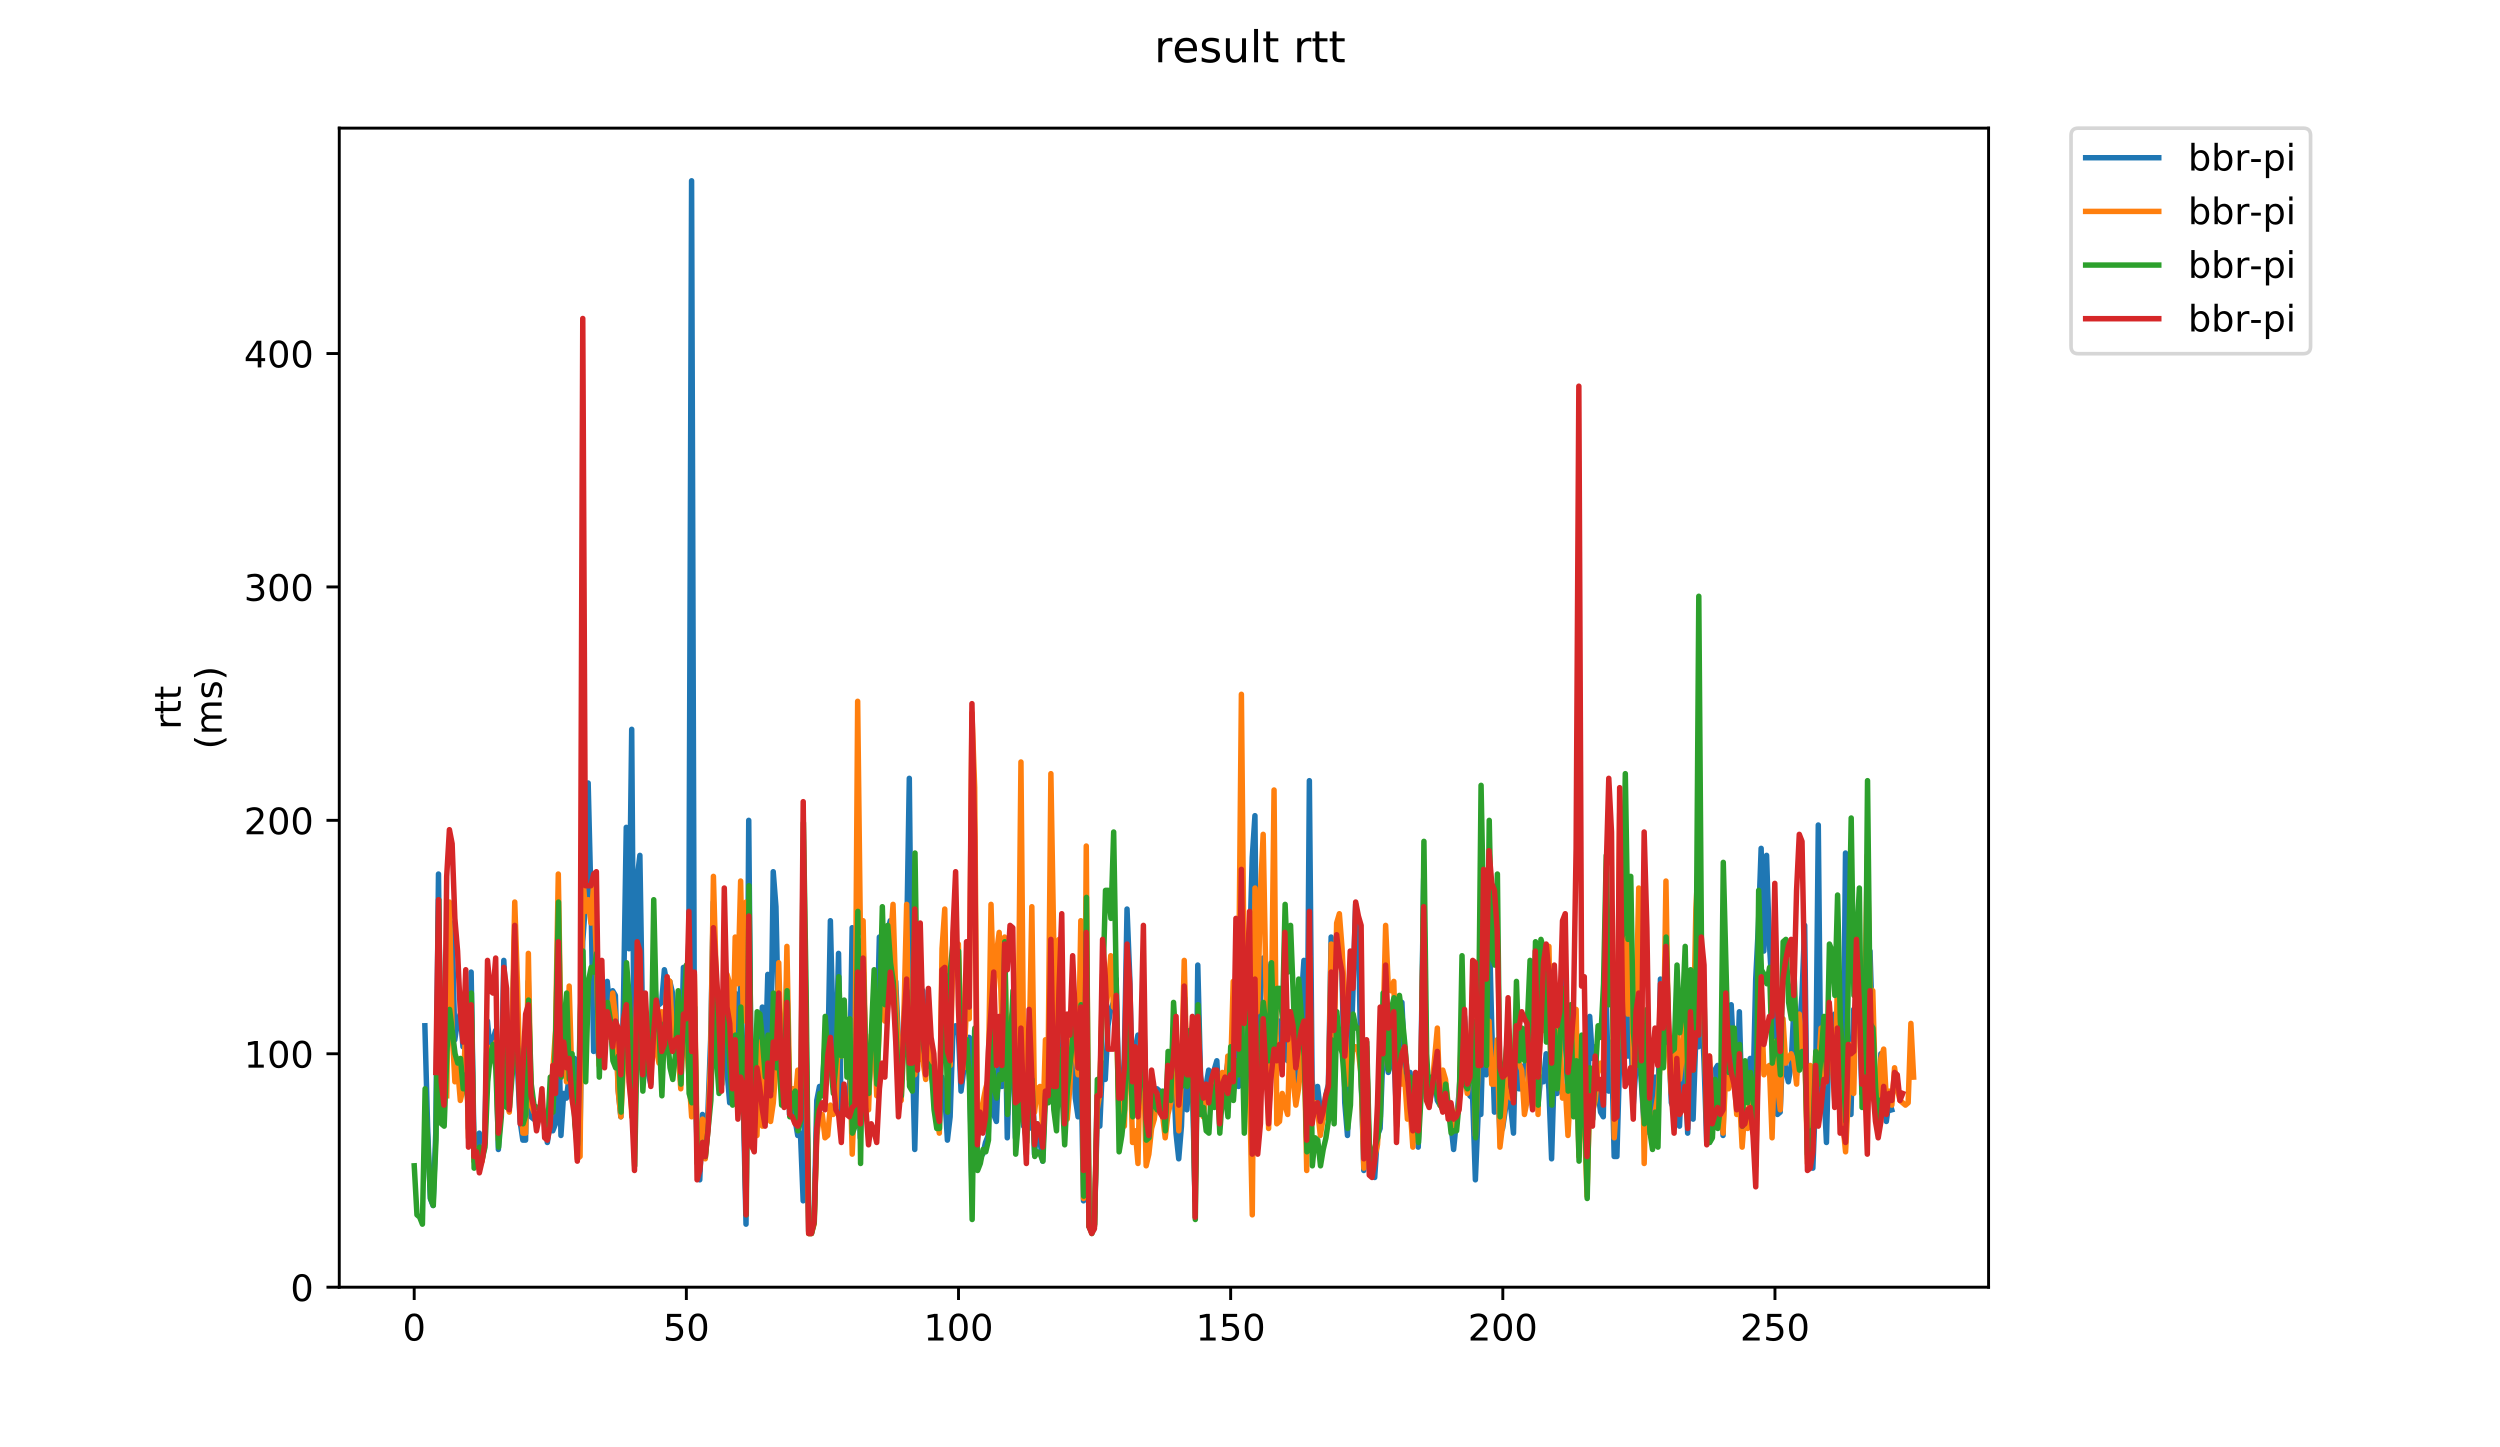 <?xml version="1.0" encoding="utf-8" standalone="no"?>
<!DOCTYPE svg PUBLIC "-//W3C//DTD SVG 1.1//EN"
  "http://www.w3.org/Graphics/SVG/1.1/DTD/svg11.dtd">
<!-- Created with matplotlib (https://matplotlib.org/) -->
<svg height="396pt" version="1.1" viewBox="0 0 684 396" width="684pt" xmlns="http://www.w3.org/2000/svg" xmlns:xlink="http://www.w3.org/1999/xlink">
 <defs>
  <style type="text/css">
*{stroke-linecap:butt;stroke-linejoin:round;}
  </style>
 </defs>
 <g id="figure_1">
  <g id="patch_1">
   <path d="M 0 396 
L 684 396 
L 684 0 
L 0 0 
z
" style="fill:#ffffff;"/>
  </g>
  <g id="axes_1">
   <g id="patch_2">
    <path d="M 92.824 352.174 
L 544.074 352.174 
L 544.074 35.062 
L 92.824 35.062 
z
" style="fill:#ffffff;"/>
   </g>
   <g id="matplotlib.axis_1">
    <g id="xtick_1">
     <g id="line2d_1">
      <defs>
       <path d="M 0 0 
L 0 3.5 
" id="ma35bd99555" style="stroke:#000000;stroke-width:0.8;"/>
      </defs>
      <g>
       <use style="stroke:#000000;stroke-width:0.8;" x="113.326" xlink:href="#ma35bd99555" y="352.174"/>
      </g>
     </g>
     <g id="text_1">
      <!-- 0 -->
      <defs>
       <path d="M 31.781 66.406 
Q 24.172 66.406 20.328 58.906 
Q 16.5 51.422 16.5 36.375 
Q 16.5 21.391 20.328 13.891 
Q 24.172 6.391 31.781 6.391 
Q 39.453 6.391 43.281 13.891 
Q 47.125 21.391 47.125 36.375 
Q 47.125 51.422 43.281 58.906 
Q 39.453 66.406 31.781 66.406 
z
M 31.781 74.219 
Q 44.047 74.219 50.516 64.516 
Q 56.984 54.828 56.984 36.375 
Q 56.984 17.969 50.516 8.266 
Q 44.047 -1.422 31.781 -1.422 
Q 19.531 -1.422 13.062 8.266 
Q 6.594 17.969 6.594 36.375 
Q 6.594 54.828 13.062 64.516 
Q 19.531 74.219 31.781 74.219 
z
" id="DejaVuSans-48"/>
      </defs>
      <g transform="translate(110.145 366.773)scale(0.1 -0.1)">
       <use xlink:href="#DejaVuSans-48"/>
      </g>
     </g>
    </g>
    <g id="xtick_2">
     <g id="line2d_2">
      <g>
       <use style="stroke:#000000;stroke-width:0.8;" x="187.787" xlink:href="#ma35bd99555" y="352.174"/>
      </g>
     </g>
     <g id="text_2">
      <!-- 50 -->
      <defs>
       <path d="M 10.797 72.906 
L 49.516 72.906 
L 49.516 64.594 
L 19.828 64.594 
L 19.828 46.734 
Q 21.969 47.469 24.109 47.828 
Q 26.266 48.188 28.422 48.188 
Q 40.625 48.188 47.75 41.5 
Q 54.891 34.812 54.891 23.391 
Q 54.891 11.625 47.562 5.094 
Q 40.234 -1.422 26.906 -1.422 
Q 22.312 -1.422 17.547 -0.641 
Q 12.797 0.141 7.719 1.703 
L 7.719 11.625 
Q 12.109 9.234 16.797 8.062 
Q 21.484 6.891 26.703 6.891 
Q 35.156 6.891 40.078 11.328 
Q 45.016 15.766 45.016 23.391 
Q 45.016 31 40.078 35.438 
Q 35.156 39.891 26.703 39.891 
Q 22.75 39.891 18.812 39.016 
Q 14.891 38.141 10.797 36.281 
z
" id="DejaVuSans-53"/>
      </defs>
      <g transform="translate(181.424 366.773)scale(0.1 -0.1)">
       <use xlink:href="#DejaVuSans-53"/>
       <use x="63.623" xlink:href="#DejaVuSans-48"/>
      </g>
     </g>
    </g>
    <g id="xtick_3">
     <g id="line2d_3">
      <g>
       <use style="stroke:#000000;stroke-width:0.8;" x="262.248" xlink:href="#ma35bd99555" y="352.174"/>
      </g>
     </g>
     <g id="text_3">
      <!-- 100 -->
      <defs>
       <path d="M 12.406 8.297 
L 28.516 8.297 
L 28.516 63.922 
L 10.984 60.406 
L 10.984 69.391 
L 28.422 72.906 
L 38.281 72.906 
L 38.281 8.297 
L 54.391 8.297 
L 54.391 0 
L 12.406 0 
z
" id="DejaVuSans-49"/>
      </defs>
      <g transform="translate(252.704 366.773)scale(0.1 -0.1)">
       <use xlink:href="#DejaVuSans-49"/>
       <use x="63.623" xlink:href="#DejaVuSans-48"/>
       <use x="127.246" xlink:href="#DejaVuSans-48"/>
      </g>
     </g>
    </g>
    <g id="xtick_4">
     <g id="line2d_4">
      <g>
       <use style="stroke:#000000;stroke-width:0.8;" x="336.708" xlink:href="#ma35bd99555" y="352.174"/>
      </g>
     </g>
     <g id="text_4">
      <!-- 150 -->
      <g transform="translate(327.164 366.773)scale(0.1 -0.1)">
       <use xlink:href="#DejaVuSans-49"/>
       <use x="63.623" xlink:href="#DejaVuSans-53"/>
       <use x="127.246" xlink:href="#DejaVuSans-48"/>
      </g>
     </g>
    </g>
    <g id="xtick_5">
     <g id="line2d_5">
      <g>
       <use style="stroke:#000000;stroke-width:0.8;" x="411.169" xlink:href="#ma35bd99555" y="352.174"/>
      </g>
     </g>
     <g id="text_5">
      <!-- 200 -->
      <defs>
       <path d="M 19.188 8.297 
L 53.609 8.297 
L 53.609 0 
L 7.328 0 
L 7.328 8.297 
Q 12.938 14.109 22.625 23.891 
Q 32.328 33.688 34.812 36.531 
Q 39.547 41.844 41.422 45.531 
Q 43.312 49.219 43.312 52.781 
Q 43.312 58.594 39.234 62.25 
Q 35.156 65.922 28.609 65.922 
Q 23.969 65.922 18.812 64.312 
Q 13.672 62.703 7.812 59.422 
L 7.812 69.391 
Q 13.766 71.781 18.938 73 
Q 24.125 74.219 28.422 74.219 
Q 39.75 74.219 46.484 68.547 
Q 53.219 62.891 53.219 53.422 
Q 53.219 48.922 51.531 44.891 
Q 49.859 40.875 45.406 35.406 
Q 44.188 33.984 37.641 27.219 
Q 31.109 20.453 19.188 8.297 
z
" id="DejaVuSans-50"/>
      </defs>
      <g transform="translate(401.625 366.773)scale(0.1 -0.1)">
       <use xlink:href="#DejaVuSans-50"/>
       <use x="63.623" xlink:href="#DejaVuSans-48"/>
       <use x="127.246" xlink:href="#DejaVuSans-48"/>
      </g>
     </g>
    </g>
    <g id="xtick_6">
     <g id="line2d_6">
      <g>
       <use style="stroke:#000000;stroke-width:0.8;" x="485.629" xlink:href="#ma35bd99555" y="352.174"/>
      </g>
     </g>
     <g id="text_6">
      <!-- 250 -->
      <g transform="translate(476.086 366.773)scale(0.1 -0.1)">
       <use xlink:href="#DejaVuSans-50"/>
       <use x="63.623" xlink:href="#DejaVuSans-53"/>
       <use x="127.246" xlink:href="#DejaVuSans-48"/>
      </g>
     </g>
    </g>
   </g>
   <g id="matplotlib.axis_2">
    <g id="ytick_1">
     <g id="line2d_7">
      <defs>
       <path d="M 0 0 
L -3.5 0 
" id="m4318ffb7d4" style="stroke:#000000;stroke-width:0.8;"/>
      </defs>
      <g>
       <use style="stroke:#000000;stroke-width:0.8;" x="92.824" xlink:href="#m4318ffb7d4" y="352.174"/>
      </g>
     </g>
     <g id="text_7">
      <!-- 0 -->
      <g transform="translate(79.461 355.973)scale(0.1 -0.1)">
       <use xlink:href="#DejaVuSans-48"/>
      </g>
     </g>
    </g>
    <g id="ytick_2">
     <g id="line2d_8">
      <g>
       <use style="stroke:#000000;stroke-width:0.8;" x="92.824" xlink:href="#m4318ffb7d4" y="288.311"/>
      </g>
     </g>
     <g id="text_8">
      <!-- 100 -->
      <g transform="translate(66.736 292.11)scale(0.1 -0.1)">
       <use xlink:href="#DejaVuSans-49"/>
       <use x="63.623" xlink:href="#DejaVuSans-48"/>
       <use x="127.246" xlink:href="#DejaVuSans-48"/>
      </g>
     </g>
    </g>
    <g id="ytick_3">
     <g id="line2d_9">
      <g>
       <use style="stroke:#000000;stroke-width:0.8;" x="92.824" xlink:href="#m4318ffb7d4" y="224.448"/>
      </g>
     </g>
     <g id="text_9">
      <!-- 200 -->
      <g transform="translate(66.736 228.247)scale(0.1 -0.1)">
       <use xlink:href="#DejaVuSans-50"/>
       <use x="63.623" xlink:href="#DejaVuSans-48"/>
       <use x="127.246" xlink:href="#DejaVuSans-48"/>
      </g>
     </g>
    </g>
    <g id="ytick_4">
     <g id="line2d_10">
      <g>
       <use style="stroke:#000000;stroke-width:0.8;" x="92.824" xlink:href="#m4318ffb7d4" y="160.585"/>
      </g>
     </g>
     <g id="text_10">
      <!-- 300 -->
      <defs>
       <path d="M 40.578 39.312 
Q 47.656 37.797 51.625 33 
Q 55.609 28.219 55.609 21.188 
Q 55.609 10.406 48.188 4.484 
Q 40.766 -1.422 27.094 -1.422 
Q 22.516 -1.422 17.656 -0.516 
Q 12.797 0.391 7.625 2.203 
L 7.625 11.719 
Q 11.719 9.328 16.594 8.109 
Q 21.484 6.891 26.812 6.891 
Q 36.078 6.891 40.938 10.547 
Q 45.797 14.203 45.797 21.188 
Q 45.797 27.641 41.281 31.266 
Q 36.766 34.906 28.719 34.906 
L 20.219 34.906 
L 20.219 43.016 
L 29.109 43.016 
Q 36.375 43.016 40.234 45.922 
Q 44.094 48.828 44.094 54.297 
Q 44.094 59.906 40.109 62.906 
Q 36.141 65.922 28.719 65.922 
Q 24.656 65.922 20.016 65.031 
Q 15.375 64.156 9.812 62.312 
L 9.812 71.094 
Q 15.438 72.656 20.344 73.438 
Q 25.25 74.219 29.594 74.219 
Q 40.828 74.219 47.359 69.109 
Q 53.906 64.016 53.906 55.328 
Q 53.906 49.266 50.438 45.094 
Q 46.969 40.922 40.578 39.312 
z
" id="DejaVuSans-51"/>
      </defs>
      <g transform="translate(66.736 164.384)scale(0.1 -0.1)">
       <use xlink:href="#DejaVuSans-51"/>
       <use x="63.623" xlink:href="#DejaVuSans-48"/>
       <use x="127.246" xlink:href="#DejaVuSans-48"/>
      </g>
     </g>
    </g>
    <g id="ytick_5">
     <g id="line2d_11">
      <g>
       <use style="stroke:#000000;stroke-width:0.8;" x="92.824" xlink:href="#m4318ffb7d4" y="96.722"/>
      </g>
     </g>
     <g id="text_11">
      <!-- 400 -->
      <defs>
       <path d="M 37.797 64.312 
L 12.891 25.391 
L 37.797 25.391 
z
M 35.203 72.906 
L 47.609 72.906 
L 47.609 25.391 
L 58.016 25.391 
L 58.016 17.188 
L 47.609 17.188 
L 47.609 0 
L 37.797 0 
L 37.797 17.188 
L 4.891 17.188 
L 4.891 26.703 
z
" id="DejaVuSans-52"/>
      </defs>
      <g transform="translate(66.736 100.521)scale(0.1 -0.1)">
       <use xlink:href="#DejaVuSans-52"/>
       <use x="63.623" xlink:href="#DejaVuSans-48"/>
       <use x="127.246" xlink:href="#DejaVuSans-48"/>
      </g>
     </g>
    </g>
    <g id="text_12">
     <!-- rtt -->
     <defs>
      <path d="M 41.109 46.297 
Q 39.594 47.172 37.812 47.578 
Q 36.031 48 33.891 48 
Q 26.266 48 22.188 43.047 
Q 18.109 38.094 18.109 28.812 
L 18.109 0 
L 9.078 0 
L 9.078 54.688 
L 18.109 54.688 
L 18.109 46.188 
Q 20.953 51.172 25.484 53.578 
Q 30.031 56 36.531 56 
Q 37.453 56 38.578 55.875 
Q 39.703 55.766 41.062 55.516 
z
" id="DejaVuSans-114"/>
      <path d="M 18.312 70.219 
L 18.312 54.688 
L 36.812 54.688 
L 36.812 47.703 
L 18.312 47.703 
L 18.312 18.016 
Q 18.312 11.328 20.141 9.422 
Q 21.969 7.516 27.594 7.516 
L 36.812 7.516 
L 36.812 0 
L 27.594 0 
Q 17.188 0 13.234 3.875 
Q 9.281 7.766 9.281 18.016 
L 9.281 47.703 
L 2.688 47.703 
L 2.688 54.688 
L 9.281 54.688 
L 9.281 70.219 
z
" id="DejaVuSans-116"/>
     </defs>
     <g transform="translate(49.459 199.594)rotate(-90)scale(0.1 -0.1)">
      <use xlink:href="#DejaVuSans-114"/>
      <use x="41.113" xlink:href="#DejaVuSans-116"/>
      <use x="80.322" xlink:href="#DejaVuSans-116"/>
     </g>
     <!-- (ms) -->
     <defs>
      <path d="M 31 75.875 
Q 24.469 64.656 21.281 53.656 
Q 18.109 42.672 18.109 31.391 
Q 18.109 20.125 21.312 9.062 
Q 24.516 -2 31 -13.188 
L 23.188 -13.188 
Q 15.875 -1.703 12.234 9.375 
Q 8.594 20.453 8.594 31.391 
Q 8.594 42.281 12.203 53.312 
Q 15.828 64.359 23.188 75.875 
z
" id="DejaVuSans-40"/>
      <path d="M 52 44.188 
Q 55.375 50.25 60.062 53.125 
Q 64.75 56 71.094 56 
Q 79.641 56 84.281 50.016 
Q 88.922 44.047 88.922 33.016 
L 88.922 0 
L 79.891 0 
L 79.891 32.719 
Q 79.891 40.578 77.094 44.375 
Q 74.312 48.188 68.609 48.188 
Q 61.625 48.188 57.562 43.547 
Q 53.516 38.922 53.516 30.906 
L 53.516 0 
L 44.484 0 
L 44.484 32.719 
Q 44.484 40.625 41.703 44.406 
Q 38.922 48.188 33.109 48.188 
Q 26.219 48.188 22.156 43.531 
Q 18.109 38.875 18.109 30.906 
L 18.109 0 
L 9.078 0 
L 9.078 54.688 
L 18.109 54.688 
L 18.109 46.188 
Q 21.188 51.219 25.484 53.609 
Q 29.781 56 35.688 56 
Q 41.656 56 45.828 52.969 
Q 50 49.953 52 44.188 
z
" id="DejaVuSans-109"/>
      <path d="M 44.281 53.078 
L 44.281 44.578 
Q 40.484 46.531 36.375 47.5 
Q 32.281 48.484 27.875 48.484 
Q 21.188 48.484 17.844 46.438 
Q 14.5 44.391 14.5 40.281 
Q 14.5 37.156 16.891 35.375 
Q 19.281 33.594 26.516 31.984 
L 29.594 31.297 
Q 39.156 29.25 43.188 25.516 
Q 47.219 21.781 47.219 15.094 
Q 47.219 7.469 41.188 3.016 
Q 35.156 -1.422 24.609 -1.422 
Q 20.219 -1.422 15.453 -0.562 
Q 10.688 0.297 5.422 2 
L 5.422 11.281 
Q 10.406 8.688 15.234 7.391 
Q 20.062 6.109 24.812 6.109 
Q 31.156 6.109 34.562 8.281 
Q 37.984 10.453 37.984 14.406 
Q 37.984 18.062 35.516 20.016 
Q 33.062 21.969 24.703 23.781 
L 21.578 24.516 
Q 13.234 26.266 9.516 29.906 
Q 5.812 33.547 5.812 39.891 
Q 5.812 47.609 11.281 51.797 
Q 16.75 56 26.812 56 
Q 31.781 56 36.172 55.266 
Q 40.578 54.547 44.281 53.078 
z
" id="DejaVuSans-115"/>
      <path d="M 8.016 75.875 
L 15.828 75.875 
Q 23.141 64.359 26.781 53.312 
Q 30.422 42.281 30.422 31.391 
Q 30.422 20.453 26.781 9.375 
Q 23.141 -1.703 15.828 -13.188 
L 8.016 -13.188 
Q 14.5 -2 17.703 9.062 
Q 20.906 20.125 20.906 31.391 
Q 20.906 42.672 17.703 53.656 
Q 14.5 64.656 8.016 75.875 
z
" id="DejaVuSans-41"/>
     </defs>
     <g transform="translate(60.657 204.995)rotate(-90)scale(0.1 -0.1)">
      <use xlink:href="#DejaVuSans-40"/>
      <use x="39.014" xlink:href="#DejaVuSans-109"/>
      <use x="136.426" xlink:href="#DejaVuSans-115"/>
      <use x="188.525" xlink:href="#DejaVuSans-41"/>
     </g>
    </g>
   </g>
   <g id="line2d_12">
    <path clip-path="url(#pebff498aba)" d="M 116.245 280.648 
L 116.99 308.109 
L 117.734 327.906 
L 118.479 329.822 
L 119.224 310.025 
L 119.968 239.137 
L 120.713 303 
L 121.457 305.554 
L 122.202 276.177 
L 123.691 252.548 
L 124.436 284.479 
L 125.18 279.37 
L 125.925 277.454 
L 126.67 286.395 
L 127.414 275.539 
L 128.159 308.747 
L 128.903 265.959 
L 129.648 311.302 
L 130.393 313.218 
L 131.137 310.025 
L 131.882 315.134 
L 132.627 310.663 
L 133.371 279.37 
L 134.116 287.673 
L 134.86 284.479 
L 135.605 281.925 
L 136.35 314.495 
L 137.094 301.722 
L 137.839 262.766 
L 138.583 278.093 
L 139.328 296.613 
L 140.073 282.564 
L 140.817 255.741 
L 141.562 291.504 
L 142.306 306.831 
L 143.051 311.94 
L 143.796 311.94 
L 144.54 268.514 
L 145.285 305.554 
L 146.029 306.193 
L 146.774 306.193 
L 148.263 302.361 
L 149.752 312.579 
L 150.497 307.47 
L 151.242 309.386 
L 151.986 307.47 
L 152.731 274.261 
L 153.475 310.663 
L 154.22 299.168 
L 154.965 300.445 
L 155.709 294.697 
L 156.454 297.252 
L 157.199 289.588 
L 157.943 296.613 
L 158.688 311.94 
L 159.432 257.657 
L 160.177 247.439 
L 160.922 214.23 
L 161.666 244.884 
L 162.411 287.673 
L 163.155 284.479 
L 163.9 289.588 
L 164.645 272.345 
L 165.389 282.564 
L 166.134 268.514 
L 166.878 276.816 
L 167.623 271.068 
L 168.368 272.345 
L 169.112 297.891 
L 169.857 305.554 
L 170.601 272.984 
L 171.346 226.364 
L 172.091 259.573 
L 172.835 199.542 
L 173.58 304.277 
L 174.324 240.414 
L 175.069 234.028 
L 175.814 280.648 
L 176.558 284.479 
L 177.303 293.42 
L 178.047 296.613 
L 178.792 264.682 
L 179.537 274.261 
L 180.281 274.9 
L 181.026 274.261 
L 181.771 265.321 
L 182.515 269.152 
L 183.26 268.514 
L 184.004 271.707 
L 184.749 284.479 
L 185.494 286.395 
L 186.238 295.975 
L 186.983 264.682 
L 187.727 277.454 
L 188.472 257.018 
L 189.217 49.464 
L 189.961 279.37 
L 190.706 315.134 
L 191.45 322.797 
L 192.195 304.916 
L 192.94 310.663 
L 193.684 304.277 
L 194.429 284.479 
L 195.173 246.8 
L 195.918 272.984 
L 197.407 292.782 
L 198.152 283.841 
L 199.641 301.722 
L 200.386 298.529 
L 201.13 271.707 
L 201.875 300.445 
L 202.619 268.514 
L 204.109 334.931 
L 204.853 224.448 
L 205.598 308.747 
L 207.087 290.866 
L 207.832 290.866 
L 208.576 275.539 
L 209.321 293.42 
L 210.066 266.598 
L 210.81 292.782 
L 211.555 238.498 
L 212.299 248.077 
L 213.044 282.564 
L 213.789 289.588 
L 214.533 299.168 
L 215.278 267.236 
L 216.022 304.916 
L 216.767 297.891 
L 217.512 306.193 
L 218.256 310.663 
L 219.001 310.025 
L 219.745 328.545 
L 220.49 276.816 
L 221.235 336.847 
L 221.979 336.847 
L 222.724 334.293 
L 223.468 301.084 
L 224.213 297.252 
L 224.958 297.891 
L 225.702 285.757 
L 226.447 292.143 
L 227.191 251.909 
L 227.936 282.564 
L 228.681 292.782 
L 229.425 260.85 
L 230.17 307.47 
L 230.915 298.529 
L 231.659 301.722 
L 232.404 300.445 
L 233.148 253.825 
L 233.893 290.866 
L 234.638 289.588 
L 235.382 311.302 
L 236.127 257.018 
L 236.871 295.975 
L 237.616 299.807 
L 238.361 287.034 
L 239.105 287.034 
L 239.85 286.395 
L 240.594 256.38 
L 241.339 260.211 
L 242.084 265.959 
L 242.828 255.102 
L 243.573 251.909 
L 244.317 270.43 
L 245.062 268.514 
L 245.807 284.479 
L 246.551 293.42 
L 247.296 282.564 
L 248.04 258.296 
L 248.785 212.953 
L 249.53 284.479 
L 250.274 314.495 
L 251.019 285.118 
L 251.763 274.261 
L 252.508 271.068 
L 253.253 290.866 
L 253.997 273.623 
L 254.742 293.42 
L 255.487 298.529 
L 256.231 302.361 
L 256.976 307.47 
L 257.72 294.697 
L 258.465 299.168 
L 259.21 311.94 
L 259.954 305.554 
L 260.699 283.202 
L 261.443 280.648 
L 262.188 281.925 
L 262.933 298.529 
L 263.677 292.782 
L 264.422 283.841 
L 265.166 283.841 
L 265.911 325.352 
L 266.656 281.925 
L 267.4 318.327 
L 268.145 316.411 
L 268.889 315.772 
L 269.634 312.579 
L 270.379 310.663 
L 271.123 280.009 
L 271.868 304.916 
L 272.612 306.831 
L 273.357 287.034 
L 274.102 297.252 
L 274.846 267.875 
L 275.591 311.302 
L 276.335 285.757 
L 277.08 282.564 
L 277.825 311.302 
L 278.569 301.084 
L 279.314 278.732 
L 280.059 308.109 
L 280.803 294.697 
L 281.548 308.747 
L 282.292 283.841 
L 283.037 315.772 
L 283.782 307.47 
L 284.526 311.94 
L 285.271 317.688 
L 286.015 295.336 
L 286.76 292.143 
L 287.505 274.9 
L 288.249 300.445 
L 288.994 301.722 
L 289.738 270.43 
L 290.483 278.732 
L 291.228 307.47 
L 291.972 290.866 
L 292.717 286.395 
L 293.461 284.479 
L 294.206 300.445 
L 294.951 305.554 
L 295.695 288.311 
L 296.44 328.545 
L 297.184 264.043 
L 297.929 335.57 
L 298.674 336.847 
L 299.418 335.57 
L 300.163 307.47 
L 300.907 308.109 
L 301.652 290.866 
L 302.397 295.336 
L 303.141 280.648 
L 303.886 276.177 
L 304.631 274.261 
L 305.375 267.875 
L 306.12 300.445 
L 306.864 302.361 
L 307.609 289.588 
L 308.354 248.716 
L 309.098 267.236 
L 309.843 300.445 
L 310.587 287.034 
L 311.332 283.202 
L 312.077 295.975 
L 312.821 272.984 
L 313.566 306.193 
L 314.31 306.831 
L 315.055 301.084 
L 315.8 299.807 
L 316.544 297.891 
L 317.289 298.529 
L 318.033 304.916 
L 318.778 301.722 
L 319.523 302.361 
L 320.267 299.807 
L 321.012 292.782 
L 321.756 310.025 
L 322.501 317.05 
L 323.246 308.109 
L 323.99 286.395 
L 324.735 303.638 
L 325.479 292.143 
L 326.224 295.336 
L 326.969 328.545 
L 327.713 264.043 
L 328.458 294.059 
L 329.203 301.084 
L 329.947 297.252 
L 330.692 292.782 
L 331.436 297.252 
L 332.181 292.782 
L 332.926 290.227 
L 333.67 303 
L 334.415 294.697 
L 335.159 295.975 
L 335.904 290.866 
L 336.649 292.143 
L 337.393 297.252 
L 338.138 274.9 
L 338.882 297.252 
L 339.627 223.171 
L 340.372 271.068 
L 341.116 288.311 
L 342.605 234.666 
L 343.35 223.171 
L 344.095 301.084 
L 344.839 273.623 
L 345.584 262.127 
L 346.328 263.405 
L 347.073 267.236 
L 347.818 274.9 
L 348.562 269.152 
L 349.307 281.925 
L 350.051 279.37 
L 350.796 286.395 
L 351.541 278.093 
L 352.285 290.227 
L 353.03 290.227 
L 353.775 292.143 
L 354.519 300.445 
L 355.264 282.564 
L 356.008 274.261 
L 356.753 262.766 
L 357.498 311.302 
L 358.242 213.591 
L 358.987 295.336 
L 359.731 303.638 
L 360.476 297.252 
L 361.221 303.638 
L 361.965 305.554 
L 362.71 299.807 
L 363.454 296.613 
L 364.199 256.38 
L 364.944 260.85 
L 365.688 259.573 
L 366.433 253.825 
L 367.177 266.598 
L 367.922 301.722 
L 368.667 310.663 
L 369.411 292.782 
L 370.156 271.707 
L 370.9 247.439 
L 371.645 253.187 
L 372.39 294.059 
L 373.134 320.243 
L 373.879 286.395 
L 374.623 317.688 
L 375.368 319.604 
L 376.113 322.159 
L 376.857 310.663 
L 377.602 308.747 
L 378.347 288.95 
L 379.091 288.95 
L 379.836 293.42 
L 380.58 290.227 
L 381.325 286.395 
L 382.07 304.916 
L 383.559 274.261 
L 384.303 290.866 
L 385.048 298.529 
L 385.793 293.42 
L 386.537 299.807 
L 387.282 294.059 
L 388.026 313.856 
L 388.771 290.866 
L 389.516 240.414 
L 390.26 300.445 
L 391.005 302.361 
L 391.749 297.891 
L 392.494 294.697 
L 393.239 301.084 
L 393.983 302.361 
L 394.728 299.807 
L 396.962 307.47 
L 397.706 314.495 
L 399.195 299.168 
L 399.94 286.395 
L 400.685 278.093 
L 402.174 299.807 
L 402.918 300.445 
L 403.663 322.797 
L 404.408 304.916 
L 405.152 304.916 
L 405.897 278.732 
L 406.642 294.059 
L 407.386 250.632 
L 408.131 280.648 
L 408.875 304.277 
L 409.62 289.588 
L 410.365 310.025 
L 411.109 308.747 
L 411.854 303.638 
L 412.598 295.975 
L 414.088 310.025 
L 414.832 278.093 
L 415.577 297.891 
L 416.321 297.891 
L 417.066 291.504 
L 417.811 292.143 
L 418.555 283.202 
L 419.3 303 
L 420.044 276.816 
L 420.789 302.361 
L 421.534 294.697 
L 422.278 295.975 
L 423.023 288.311 
L 423.767 297.891 
L 424.512 317.05 
L 425.257 292.143 
L 426.001 299.168 
L 426.746 296.613 
L 427.49 260.85 
L 428.98 302.361 
L 429.724 283.202 
L 430.469 301.722 
L 431.214 280.009 
L 431.958 313.218 
L 432.703 289.588 
L 433.447 304.277 
L 434.192 311.94 
L 434.937 278.093 
L 435.681 289.588 
L 436.426 286.395 
L 437.17 298.529 
L 437.915 304.277 
L 438.66 305.554 
L 439.404 271.068 
L 440.149 298.529 
L 440.893 285.118 
L 441.638 316.411 
L 442.383 316.411 
L 443.127 290.227 
L 443.872 290.866 
L 444.616 270.43 
L 445.361 288.95 
L 446.106 278.732 
L 446.85 302.361 
L 447.595 292.143 
L 448.339 284.479 
L 449.829 308.109 
L 450.573 285.118 
L 451.318 310.025 
L 452.062 306.193 
L 452.807 294.697 
L 453.552 308.109 
L 454.296 267.875 
L 455.041 280.648 
L 455.786 277.454 
L 456.53 283.841 
L 457.275 301.722 
L 458.019 303.638 
L 458.764 279.37 
L 459.509 308.109 
L 460.253 290.866 
L 460.998 287.673 
L 461.742 310.025 
L 462.487 288.95 
L 463.232 306.193 
L 463.976 283.841 
L 464.721 286.395 
L 465.465 272.345 
L 466.21 290.227 
L 466.955 312.579 
L 467.699 312.579 
L 468.444 305.554 
L 469.188 292.782 
L 469.933 291.504 
L 470.678 297.252 
L 471.422 310.663 
L 472.167 276.816 
L 472.911 294.697 
L 473.656 274.9 
L 474.401 289.588 
L 475.145 297.252 
L 475.89 276.816 
L 476.634 303.638 
L 477.379 293.42 
L 478.124 292.143 
L 478.868 289.588 
L 479.613 299.168 
L 480.358 267.875 
L 481.102 253.187 
L 481.847 232.112 
L 482.591 260.211 
L 483.336 234.028 
L 484.081 257.657 
L 484.825 270.43 
L 485.57 280.009 
L 486.314 304.916 
L 487.059 304.277 
L 487.804 285.757 
L 488.548 292.782 
L 489.293 295.975 
L 490.037 291.504 
L 490.782 276.177 
L 491.527 294.059 
L 492.271 281.925 
L 493.016 272.345 
L 493.76 253.187 
L 494.505 315.772 
L 495.25 313.218 
L 495.994 319.604 
L 496.739 300.445 
L 497.483 225.725 
L 498.228 301.722 
L 498.973 297.252 
L 499.717 312.579 
L 500.462 282.564 
L 501.206 285.757 
L 501.951 277.454 
L 502.696 278.093 
L 503.44 300.445 
L 504.185 307.47 
L 504.93 233.389 
L 505.674 303 
L 506.419 304.916 
L 507.163 276.177 
L 507.908 281.286 
L 508.653 272.345 
L 509.397 299.168 
L 510.142 288.311 
L 510.886 289.588 
L 511.631 260.211 
L 512.376 283.202 
L 513.12 297.891 
L 513.865 308.747 
L 514.609 288.311 
L 515.354 294.697 
L 516.099 306.831 
L 516.843 301.084 
L 517.588 303.638 
L 517.588 303.638 
" style="fill:none;stroke:#1f77b4;stroke-linecap:square;stroke-width:1.5;"/>
   </g>
   <g id="line2d_13">
    <path clip-path="url(#pebff498aba)" d="M 122.22 299.807 
L 122.965 246.8 
L 123.709 281.925 
L 124.454 295.975 
L 125.198 292.143 
L 125.943 301.084 
L 126.688 297.891 
L 127.432 281.286 
L 128.177 311.302 
L 128.921 276.816 
L 129.666 317.688 
L 130.411 316.411 
L 131.155 316.411 
L 131.9 317.688 
L 132.644 312.579 
L 133.389 286.395 
L 134.134 287.034 
L 134.878 290.227 
L 135.623 285.118 
L 136.367 311.94 
L 137.112 302.361 
L 137.857 287.034 
L 138.601 301.722 
L 139.346 304.277 
L 140.09 283.202 
L 140.835 246.8 
L 141.58 269.152 
L 142.324 298.529 
L 143.069 310.025 
L 143.813 310.025 
L 144.558 260.85 
L 145.303 302.361 
L 146.047 304.277 
L 147.537 305.554 
L 148.281 303 
L 149.026 307.47 
L 149.77 305.554 
L 150.515 306.831 
L 151.26 292.782 
L 152.004 281.925 
L 152.749 239.137 
L 153.493 284.479 
L 154.238 283.841 
L 154.983 295.975 
L 155.727 269.791 
L 156.472 295.336 
L 157.216 297.891 
L 157.961 317.05 
L 158.706 316.411 
L 159.45 239.775 
L 160.195 249.355 
L 160.939 246.162 
L 161.684 252.548 
L 162.429 241.691 
L 163.173 262.127 
L 163.918 291.504 
L 164.662 282.564 
L 165.407 283.841 
L 166.152 281.925 
L 166.896 283.841 
L 167.641 271.707 
L 168.385 278.093 
L 169.13 298.529 
L 169.875 305.554 
L 170.619 290.866 
L 171.364 286.395 
L 172.109 290.866 
L 172.853 305.554 
L 173.598 304.277 
L 174.342 266.598 
L 175.087 278.093 
L 175.832 291.504 
L 176.576 283.841 
L 177.321 282.564 
L 178.065 295.975 
L 178.81 274.9 
L 179.555 287.034 
L 180.299 290.866 
L 181.044 276.816 
L 181.788 284.479 
L 182.533 267.875 
L 183.278 268.514 
L 184.022 285.118 
L 184.767 285.757 
L 185.511 287.034 
L 186.256 297.891 
L 187.001 276.816 
L 187.745 283.202 
L 189.234 305.554 
L 189.979 266.598 
L 190.724 313.218 
L 191.468 318.965 
L 192.213 306.193 
L 192.957 317.05 
L 193.702 307.47 
L 194.447 289.588 
L 195.191 239.775 
L 196.681 294.059 
L 197.425 288.311 
L 198.17 269.791 
L 198.914 266.598 
L 199.659 269.152 
L 200.404 292.143 
L 201.148 256.38 
L 201.893 269.152 
L 202.637 241.053 
L 203.382 279.37 
L 204.127 246.8 
L 204.871 275.539 
L 205.616 313.856 
L 206.36 309.386 
L 207.105 310.663 
L 207.85 285.118 
L 208.594 308.109 
L 209.339 299.807 
L 210.083 290.227 
L 210.828 306.831 
L 211.573 301.722 
L 212.317 291.504 
L 213.062 263.405 
L 213.806 290.227 
L 214.551 298.529 
L 215.296 258.934 
L 216.04 297.891 
L 216.785 297.891 
L 217.529 301.722 
L 218.274 292.782 
L 219.019 297.891 
L 219.763 288.95 
L 220.508 283.202 
L 221.253 337.486 
L 221.997 337.486 
L 222.742 334.931 
L 223.486 310.663 
L 224.231 304.916 
L 224.976 304.916 
L 225.72 311.302 
L 226.465 310.663 
L 227.209 302.361 
L 227.954 304.916 
L 228.699 304.277 
L 229.443 278.093 
L 230.188 288.95 
L 230.932 278.732 
L 231.677 285.118 
L 232.422 286.395 
L 233.166 315.772 
L 233.911 296.613 
L 234.655 191.878 
L 235.4 255.102 
L 236.145 251.909 
L 236.889 292.782 
L 237.634 303.638 
L 238.378 283.202 
L 239.123 280.648 
L 239.868 299.807 
L 240.612 279.37 
L 241.357 266.598 
L 242.101 279.37 
L 242.846 255.102 
L 243.591 258.296 
L 244.335 247.439 
L 245.08 272.345 
L 245.825 288.95 
L 246.569 301.084 
L 247.314 277.454 
L 248.058 247.439 
L 248.803 295.336 
L 249.548 287.034 
L 250.292 294.059 
L 251.037 280.009 
L 251.781 289.588 
L 252.526 290.227 
L 253.271 295.336 
L 254.015 276.816 
L 254.76 291.504 
L 256.249 304.916 
L 256.994 310.025 
L 257.738 259.573 
L 258.483 248.716 
L 259.227 287.673 
L 259.972 291.504 
L 260.717 261.489 
L 261.461 260.85 
L 262.206 258.296 
L 262.95 281.925 
L 263.695 292.143 
L 264.44 274.9 
L 265.184 278.732 
L 265.929 195.071 
L 266.673 215.507 
L 267.418 308.747 
L 268.163 304.916 
L 268.907 301.722 
L 269.652 297.891 
L 270.397 295.336 
L 271.141 247.439 
L 271.886 272.984 
L 272.63 260.85 
L 273.375 255.102 
L 274.12 280.648 
L 274.864 256.38 
L 275.609 298.529 
L 276.353 280.009 
L 277.098 276.816 
L 277.843 297.891 
L 278.587 281.925 
L 279.332 208.482 
L 280.076 292.143 
L 280.821 315.772 
L 281.566 288.311 
L 282.31 248.077 
L 283.055 304.277 
L 283.799 297.891 
L 284.544 297.252 
L 285.289 309.386 
L 286.033 284.479 
L 286.778 289.588 
L 287.522 211.676 
L 288.267 255.741 
L 289.012 281.925 
L 289.756 257.018 
L 290.501 275.539 
L 291.245 289.588 
L 291.99 306.193 
L 292.735 297.252 
L 293.479 278.732 
L 294.224 287.673 
L 294.969 294.059 
L 295.713 251.909 
L 296.458 327.906 
L 297.202 231.473 
L 297.947 335.57 
L 298.692 336.847 
L 299.436 335.57 
L 300.181 303.638 
L 300.925 299.168 
L 301.67 266.598 
L 302.415 277.454 
L 303.159 271.068 
L 303.904 261.489 
L 304.648 275.539 
L 305.393 276.177 
L 306.138 305.554 
L 306.882 298.529 
L 307.627 308.109 
L 308.371 283.841 
L 309.116 285.757 
L 309.861 312.579 
L 310.605 309.386 
L 311.35 318.327 
L 312.094 284.479 
L 312.839 289.588 
L 313.584 318.965 
L 314.328 315.772 
L 315.073 308.747 
L 315.817 306.193 
L 316.562 299.807 
L 317.307 299.807 
L 318.051 304.916 
L 318.796 311.302 
L 319.54 304.916 
L 320.285 301.722 
L 321.03 281.286 
L 322.519 309.386 
L 323.264 294.059 
L 324.008 262.766 
L 324.753 294.697 
L 325.497 291.504 
L 326.242 282.564 
L 326.987 326.629 
L 327.731 280.648 
L 328.476 297.252 
L 329.22 305.554 
L 329.965 299.168 
L 330.71 297.891 
L 331.454 297.252 
L 332.199 295.336 
L 332.943 294.697 
L 333.688 304.916 
L 334.433 293.42 
L 335.177 302.361 
L 335.922 288.95 
L 336.666 294.059 
L 337.411 268.514 
L 338.156 284.479 
L 338.9 268.514 
L 339.645 189.962 
L 340.389 267.236 
L 341.134 278.732 
L 341.879 297.252 
L 342.623 332.377 
L 343.368 242.968 
L 344.112 276.816 
L 344.857 244.246 
L 345.602 228.28 
L 347.091 308.747 
L 347.836 279.37 
L 348.58 216.146 
L 349.325 307.47 
L 350.069 306.831 
L 350.814 299.168 
L 351.559 302.361 
L 352.303 304.916 
L 353.048 280.009 
L 353.792 295.336 
L 354.537 302.361 
L 355.282 297.891 
L 356.771 283.202 
L 357.515 320.243 
L 358.26 261.489 
L 359.005 306.193 
L 359.749 301.722 
L 360.494 303.638 
L 361.238 310.663 
L 361.983 306.193 
L 362.728 305.554 
L 363.472 297.891 
L 364.217 258.296 
L 364.961 290.227 
L 365.706 252.548 
L 366.451 249.993 
L 367.195 259.573 
L 367.94 275.539 
L 368.684 296.613 
L 369.429 294.697 
L 370.174 286.395 
L 370.918 286.395 
L 371.663 287.673 
L 372.408 294.059 
L 373.152 319.604 
L 373.897 287.673 
L 374.641 317.05 
L 375.386 318.327 
L 376.131 316.411 
L 376.875 313.218 
L 377.62 299.807 
L 378.364 283.202 
L 379.109 253.187 
L 379.854 270.43 
L 380.598 271.068 
L 381.343 268.514 
L 382.087 298.529 
L 382.832 287.034 
L 383.577 296.613 
L 384.321 294.697 
L 385.066 306.193 
L 385.81 303 
L 386.555 313.856 
L 387.3 297.891 
L 388.044 311.94 
L 388.789 293.42 
L 389.533 246.162 
L 390.278 294.697 
L 391.023 294.697 
L 391.767 297.891 
L 393.256 281.286 
L 394.001 302.361 
L 394.746 292.782 
L 395.49 295.336 
L 396.235 302.361 
L 396.98 304.916 
L 397.724 308.109 
L 398.469 306.831 
L 399.213 301.084 
L 399.958 278.732 
L 400.703 294.697 
L 401.447 299.168 
L 402.192 292.782 
L 402.936 269.152 
L 403.681 310.663 
L 404.426 292.143 
L 405.17 280.009 
L 405.915 258.934 
L 406.659 286.395 
L 407.404 279.37 
L 408.149 296.613 
L 408.893 296.613 
L 409.638 284.479 
L 410.382 313.856 
L 411.872 301.722 
L 412.616 279.37 
L 413.361 300.445 
L 414.105 294.697 
L 414.85 279.37 
L 415.595 290.866 
L 416.339 292.782 
L 417.084 304.916 
L 417.828 301.084 
L 418.573 283.841 
L 419.318 302.361 
L 420.062 266.598 
L 420.807 304.916 
L 421.552 269.152 
L 422.296 281.925 
L 423.041 281.286 
L 423.785 258.934 
L 424.53 299.168 
L 425.275 278.093 
L 426.019 281.286 
L 426.764 283.202 
L 427.508 300.445 
L 428.253 297.252 
L 428.998 310.663 
L 429.742 297.252 
L 430.487 288.95 
L 431.231 276.177 
L 431.976 316.411 
L 432.721 292.143 
L 433.465 304.916 
L 434.21 327.268 
L 434.954 299.807 
L 435.699 304.277 
L 436.444 301.084 
L 437.188 292.782 
L 437.933 290.866 
L 438.677 293.42 
L 439.422 243.607 
L 440.167 271.707 
L 440.911 250.632 
L 441.656 311.302 
L 442.4 299.807 
L 443.145 222.532 
L 443.89 272.345 
L 444.634 236.582 
L 445.379 277.454 
L 446.124 251.909 
L 446.868 292.143 
L 447.613 277.454 
L 448.357 242.968 
L 449.102 262.766 
L 449.847 318.327 
L 450.591 286.395 
L 451.336 307.47 
L 452.08 308.747 
L 453.57 299.807 
L 454.314 289.588 
L 455.059 290.866 
L 455.803 241.053 
L 456.548 288.311 
L 457.293 299.168 
L 458.037 288.95 
L 458.782 281.286 
L 459.526 295.336 
L 460.271 288.95 
L 461.016 269.791 
L 461.76 296.613 
L 462.505 269.791 
L 463.249 286.395 
L 463.994 248.716 
L 464.739 234.028 
L 465.483 267.875 
L 466.228 279.37 
L 466.972 306.831 
L 467.717 288.95 
L 468.462 302.361 
L 469.206 304.916 
L 469.951 297.891 
L 470.696 299.807 
L 471.44 310.025 
L 472.185 292.782 
L 472.929 297.891 
L 473.674 295.336 
L 474.419 294.059 
L 475.163 304.916 
L 475.908 299.807 
L 476.652 313.856 
L 477.397 303.638 
L 478.142 308.747 
L 478.886 297.891 
L 480.375 318.965 
L 481.12 285.118 
L 481.865 272.345 
L 482.609 294.059 
L 483.354 292.143 
L 484.098 291.504 
L 484.843 311.302 
L 485.588 285.118 
L 486.332 297.252 
L 487.077 303.638 
L 487.821 278.732 
L 488.566 290.866 
L 490.055 288.311 
L 490.8 290.227 
L 491.544 296.613 
L 492.289 277.454 
L 493.034 286.395 
L 493.778 286.395 
L 494.523 318.327 
L 495.268 291.504 
L 496.012 312.579 
L 496.757 288.95 
L 497.501 293.42 
L 498.246 281.286 
L 498.991 296.613 
L 499.735 287.034 
L 500.48 283.841 
L 501.224 288.311 
L 501.969 301.084 
L 502.714 269.152 
L 503.458 303 
L 504.203 307.47 
L 504.947 315.134 
L 506.437 285.757 
L 507.181 299.168 
L 507.926 268.514 
L 508.67 264.682 
L 509.415 287.673 
L 510.16 278.093 
L 510.904 234.028 
L 511.649 270.43 
L 512.393 271.068 
L 513.138 298.529 
L 513.883 307.47 
L 514.627 289.588 
L 515.372 287.034 
L 516.116 301.084 
L 516.861 298.529 
L 517.606 302.361 
L 518.35 292.143 
L 519.095 297.891 
L 519.84 301.084 
L 521.329 302.361 
L 522.073 301.722 
L 522.818 280.009 
L 523.563 294.697 
L 523.563 294.697 
" style="fill:none;stroke:#ff7f0e;stroke-linecap:square;stroke-width:1.5;"/>
   </g>
   <g id="line2d_14">
    <path clip-path="url(#pebff498aba)" d="M 113.335 318.965 
L 114.08 332.377 
L 114.824 333.015 
L 115.569 334.931 
L 116.314 297.891 
L 117.803 327.906 
L 118.548 329.822 
L 119.292 311.94 
L 120.037 246.162 
L 120.781 307.47 
L 121.526 308.109 
L 122.271 287.673 
L 123.015 276.177 
L 124.504 288.311 
L 125.249 290.866 
L 125.994 289.588 
L 126.738 297.891 
L 127.483 294.059 
L 128.227 304.916 
L 128.972 271.707 
L 129.717 319.604 
L 130.461 318.327 
L 131.206 313.856 
L 131.95 317.05 
L 132.695 313.856 
L 133.44 295.975 
L 134.184 288.311 
L 134.929 285.757 
L 135.673 292.782 
L 136.418 313.856 
L 137.163 305.554 
L 137.907 281.925 
L 138.652 303 
L 139.396 303 
L 140.141 294.059 
L 140.886 279.37 
L 141.63 287.034 
L 142.375 304.277 
L 143.12 307.47 
L 143.864 304.916 
L 144.609 273.623 
L 145.353 296.613 
L 146.098 302.361 
L 146.843 303 
L 148.332 303 
L 149.076 307.47 
L 149.821 309.386 
L 150.566 294.697 
L 151.31 304.277 
L 152.055 281.925 
L 152.799 246.8 
L 153.544 294.697 
L 154.289 280.009 
L 155.033 271.707 
L 155.778 295.336 
L 156.522 288.311 
L 157.267 307.47 
L 158.012 313.218 
L 158.756 277.454 
L 159.501 260.211 
L 160.245 295.975 
L 160.99 268.514 
L 161.735 264.682 
L 162.479 265.959 
L 163.224 260.85 
L 163.968 294.697 
L 164.713 273.623 
L 165.458 276.177 
L 166.202 274.261 
L 166.947 278.732 
L 167.692 290.227 
L 168.436 292.143 
L 169.181 288.95 
L 169.925 304.277 
L 171.415 263.405 
L 172.159 272.984 
L 172.904 290.227 
L 173.648 318.965 
L 174.393 280.648 
L 175.138 278.732 
L 175.882 298.529 
L 176.627 286.395 
L 177.371 292.782 
L 178.116 294.059 
L 178.861 246.162 
L 179.605 278.732 
L 180.35 282.564 
L 181.094 299.807 
L 181.839 280.009 
L 182.584 283.202 
L 183.328 292.143 
L 184.073 295.336 
L 184.817 288.311 
L 185.562 271.068 
L 186.307 296.613 
L 187.051 276.177 
L 187.796 264.043 
L 188.54 299.168 
L 189.285 301.722 
L 190.03 275.539 
L 190.774 318.327 
L 191.519 318.327 
L 192.264 312.579 
L 193.008 316.411 
L 194.497 301.084 
L 195.242 272.345 
L 195.987 288.95 
L 196.731 299.168 
L 197.476 296.613 
L 198.22 271.068 
L 198.965 278.732 
L 199.71 291.504 
L 200.454 302.361 
L 201.199 283.202 
L 201.943 300.445 
L 202.688 275.539 
L 203.433 299.168 
L 204.177 332.377 
L 204.922 242.33 
L 205.666 305.554 
L 206.411 300.445 
L 207.156 276.816 
L 207.9 277.454 
L 208.645 285.118 
L 209.389 294.697 
L 210.134 283.202 
L 210.879 298.529 
L 211.623 271.707 
L 212.368 292.143 
L 213.112 289.588 
L 213.857 302.361 
L 214.602 292.782 
L 215.346 271.068 
L 216.091 305.554 
L 216.836 299.807 
L 217.58 298.529 
L 218.325 309.386 
L 219.069 306.831 
L 219.814 225.087 
L 220.559 271.068 
L 221.303 337.486 
L 222.048 337.486 
L 222.792 334.293 
L 223.537 304.916 
L 224.282 299.168 
L 225.026 299.807 
L 225.771 278.093 
L 226.515 288.95 
L 227.26 290.866 
L 228.005 299.168 
L 228.749 290.227 
L 229.494 267.236 
L 230.238 288.95 
L 230.983 273.623 
L 231.728 294.697 
L 232.472 278.732 
L 233.217 310.025 
L 233.961 308.109 
L 234.706 249.355 
L 235.451 318.327 
L 236.195 265.959 
L 236.94 290.866 
L 237.684 299.168 
L 239.174 265.321 
L 239.918 296.613 
L 240.663 277.454 
L 241.408 248.077 
L 242.152 274.9 
L 242.897 253.187 
L 243.641 263.405 
L 244.386 268.514 
L 245.875 295.975 
L 246.62 299.807 
L 247.364 283.841 
L 248.109 271.068 
L 248.854 297.252 
L 249.598 298.529 
L 250.343 233.389 
L 251.087 281.925 
L 251.832 274.261 
L 252.577 285.757 
L 253.321 290.227 
L 254.066 291.504 
L 254.81 292.143 
L 255.555 303.638 
L 256.3 308.747 
L 257.044 308.747 
L 257.789 280.009 
L 258.533 266.598 
L 259.278 304.277 
L 260.023 265.321 
L 260.767 257.657 
L 261.512 264.043 
L 262.256 260.211 
L 263.001 292.143 
L 264.49 284.479 
L 265.235 295.975 
L 265.979 333.654 
L 266.724 281.286 
L 267.469 320.243 
L 268.213 318.327 
L 268.958 314.495 
L 269.703 315.134 
L 270.447 311.94 
L 271.192 281.286 
L 271.936 297.252 
L 272.681 300.445 
L 273.426 294.059 
L 274.17 295.336 
L 274.915 257.657 
L 275.659 304.916 
L 277.149 271.068 
L 277.893 315.772 
L 278.638 306.193 
L 279.382 291.504 
L 280.127 306.831 
L 280.872 312.579 
L 281.616 297.252 
L 282.361 295.336 
L 283.105 316.411 
L 283.85 315.134 
L 284.595 315.772 
L 285.339 317.688 
L 286.084 299.168 
L 286.828 301.722 
L 287.573 281.286 
L 288.318 303.638 
L 289.062 309.386 
L 289.807 287.034 
L 290.551 297.891 
L 291.296 313.218 
L 292.041 297.891 
L 293.53 283.841 
L 294.275 278.093 
L 295.019 292.143 
L 295.764 274.9 
L 296.508 327.268 
L 297.253 245.523 
L 297.998 335.57 
L 298.742 337.486 
L 299.487 334.931 
L 300.231 295.336 
L 300.976 296.613 
L 302.465 243.607 
L 303.21 243.607 
L 303.954 251.271 
L 304.699 227.641 
L 306.188 315.134 
L 306.933 310.663 
L 307.677 303.638 
L 308.422 278.093 
L 309.167 289.588 
L 309.911 305.554 
L 310.656 299.807 
L 311.4 303 
L 312.145 293.42 
L 312.89 274.261 
L 313.634 311.94 
L 314.379 311.302 
L 315.123 298.529 
L 315.868 302.361 
L 316.613 303.638 
L 317.357 302.361 
L 318.102 298.529 
L 318.847 309.386 
L 319.591 287.673 
L 320.336 301.084 
L 321.08 274.261 
L 321.825 286.395 
L 322.57 295.975 
L 323.314 297.252 
L 324.059 272.984 
L 324.803 297.252 
L 325.548 281.925 
L 326.293 291.504 
L 327.037 333.654 
L 327.782 274.9 
L 328.526 304.916 
L 329.271 303 
L 330.016 309.386 
L 330.76 310.025 
L 331.505 297.252 
L 332.249 303 
L 332.994 294.059 
L 333.739 310.025 
L 334.483 299.168 
L 335.228 299.807 
L 335.972 305.554 
L 336.717 286.395 
L 337.462 301.084 
L 338.206 290.227 
L 338.951 294.059 
L 339.695 277.454 
L 340.44 310.025 
L 341.929 266.598 
L 342.674 292.143 
L 343.419 281.925 
L 344.163 306.831 
L 344.908 283.202 
L 345.652 274.261 
L 346.397 281.286 
L 347.142 290.227 
L 347.886 263.405 
L 348.631 286.395 
L 349.375 270.43 
L 350.12 270.43 
L 350.865 278.732 
L 351.609 247.439 
L 352.354 265.959 
L 353.098 253.187 
L 354.588 291.504 
L 355.332 267.875 
L 356.821 288.95 
L 357.566 315.134 
L 358.311 262.127 
L 359.055 318.965 
L 359.8 311.302 
L 360.544 311.94 
L 361.289 318.965 
L 362.034 314.495 
L 362.778 311.302 
L 363.523 306.193 
L 364.267 284.479 
L 365.012 307.47 
L 365.757 276.816 
L 366.501 285.118 
L 367.246 288.311 
L 368.735 308.747 
L 369.48 302.361 
L 370.224 277.454 
L 370.969 281.286 
L 371.714 281.286 
L 372.458 297.252 
L 373.203 310.025 
L 373.947 285.118 
L 374.692 315.134 
L 375.437 318.965 
L 376.181 313.856 
L 376.926 311.302 
L 377.67 305.554 
L 378.415 271.707 
L 379.16 287.034 
L 379.904 292.782 
L 380.649 276.177 
L 381.393 272.984 
L 382.138 308.109 
L 382.883 272.345 
L 383.627 278.093 
L 384.372 285.757 
L 385.116 295.336 
L 385.861 294.697 
L 386.606 306.831 
L 387.35 301.084 
L 388.095 312.579 
L 388.839 299.168 
L 389.584 230.196 
L 390.329 288.311 
L 391.073 301.722 
L 391.818 294.697 
L 394.052 302.361 
L 394.796 303.638 
L 395.541 296.613 
L 397.03 310.025 
L 397.775 309.386 
L 398.519 309.386 
L 399.264 301.084 
L 400.009 261.489 
L 400.753 296.613 
L 401.498 297.891 
L 402.242 294.697 
L 402.987 279.37 
L 403.732 311.302 
L 404.476 287.034 
L 405.221 214.869 
L 406.71 291.504 
L 407.455 224.448 
L 408.199 261.489 
L 408.944 264.043 
L 409.688 239.137 
L 410.433 305.554 
L 411.178 294.697 
L 411.922 289.588 
L 412.667 281.286 
L 413.411 297.252 
L 414.156 300.445 
L 414.901 268.514 
L 415.645 290.227 
L 416.39 281.286 
L 417.135 290.227 
L 417.879 280.009 
L 418.624 262.766 
L 419.368 288.311 
L 420.113 257.657 
L 420.858 302.361 
L 421.602 257.018 
L 422.347 259.573 
L 423.091 285.118 
L 423.836 274.261 
L 424.581 302.361 
L 425.325 281.925 
L 426.07 297.891 
L 426.814 285.118 
L 427.559 270.43 
L 428.304 281.286 
L 429.048 298.529 
L 429.793 274.9 
L 430.537 305.554 
L 431.282 290.227 
L 432.027 317.688 
L 432.771 283.202 
L 433.516 300.445 
L 434.26 327.906 
L 435.005 292.143 
L 435.75 306.193 
L 437.239 280.648 
L 437.983 283.841 
L 438.728 269.152 
L 439.473 234.028 
L 440.217 274.9 
L 440.962 259.573 
L 441.707 300.445 
L 442.451 297.252 
L 443.196 258.296 
L 443.94 255.741 
L 444.685 211.676 
L 445.43 257.018 
L 446.174 239.775 
L 446.919 282.564 
L 447.663 291.504 
L 448.408 281.286 
L 449.153 295.975 
L 449.897 307.47 
L 450.642 276.177 
L 451.386 309.386 
L 452.131 314.495 
L 452.876 304.277 
L 453.62 313.856 
L 454.365 280.009 
L 455.109 292.143 
L 455.854 256.38 
L 456.599 285.118 
L 457.343 287.673 
L 458.088 287.034 
L 458.832 264.043 
L 459.577 282.564 
L 460.322 276.816 
L 461.066 258.934 
L 461.811 297.252 
L 462.555 265.321 
L 463.3 292.782 
L 464.045 268.514 
L 464.789 163.14 
L 465.534 260.211 
L 466.279 274.9 
L 467.023 311.302 
L 467.768 312.579 
L 468.512 311.302 
L 469.257 295.336 
L 470.002 308.747 
L 470.746 302.361 
L 471.491 235.944 
L 472.98 293.42 
L 473.725 281.286 
L 474.469 281.286 
L 475.214 298.529 
L 475.958 285.757 
L 476.703 308.109 
L 477.448 290.227 
L 478.192 301.722 
L 478.937 293.42 
L 479.681 299.168 
L 480.426 315.772 
L 481.171 243.607 
L 481.915 265.321 
L 482.66 266.598 
L 483.404 269.152 
L 484.149 264.682 
L 484.894 290.866 
L 485.638 286.395 
L 486.383 284.479 
L 487.127 294.059 
L 487.872 257.657 
L 488.617 257.018 
L 489.361 274.261 
L 490.106 278.732 
L 490.851 265.959 
L 491.595 287.034 
L 492.34 292.782 
L 493.084 287.673 
L 493.829 288.311 
L 494.574 317.05 
L 495.318 310.025 
L 496.063 308.747 
L 496.807 287.673 
L 497.552 296.613 
L 498.297 288.311 
L 499.041 278.093 
L 499.786 294.059 
L 500.53 258.296 
L 501.275 260.211 
L 502.02 272.345 
L 502.764 244.884 
L 503.509 279.37 
L 504.253 290.227 
L 504.998 306.831 
L 506.487 223.81 
L 507.232 272.345 
L 508.721 242.968 
L 509.466 303 
L 510.21 297.252 
L 510.955 213.591 
L 511.699 280.009 
L 512.444 281.286 
L 513.189 297.891 
L 513.933 308.747 
L 514.678 301.084 
L 514.678 301.084 
" style="fill:none;stroke:#2ca02c;stroke-linecap:square;stroke-width:1.5;"/>
   </g>
   <g id="line2d_15">
    <path clip-path="url(#pebff498aba)" d="M 119.236 293.42 
L 119.98 246.162 
L 120.725 295.975 
L 121.469 302.361 
L 122.214 239.775 
L 122.959 227.003 
L 123.703 230.834 
L 124.448 251.271 
L 125.192 260.211 
L 125.937 276.816 
L 126.682 285.118 
L 127.426 265.321 
L 128.171 313.856 
L 128.915 274.9 
L 129.66 316.411 
L 130.405 315.134 
L 131.149 320.881 
L 131.894 317.688 
L 132.638 312.579 
L 133.383 262.766 
L 134.128 271.068 
L 134.872 271.707 
L 135.617 262.127 
L 136.361 310.025 
L 137.106 304.277 
L 137.851 264.682 
L 138.595 270.43 
L 139.34 303.638 
L 140.084 290.227 
L 140.829 253.187 
L 141.574 285.118 
L 142.318 307.47 
L 143.808 277.454 
L 144.552 274.9 
L 145.297 299.807 
L 146.041 303 
L 146.786 309.386 
L 147.531 305.554 
L 148.275 297.891 
L 149.02 311.302 
L 149.764 311.94 
L 150.509 308.109 
L 151.254 291.504 
L 151.998 299.168 
L 152.743 257.657 
L 153.487 294.059 
L 154.232 285.118 
L 154.977 292.143 
L 155.721 289.588 
L 156.466 300.445 
L 157.21 305.554 
L 157.955 317.688 
L 158.7 287.034 
L 159.444 87.143 
L 160.189 242.33 
L 161.678 242.33 
L 162.423 239.137 
L 163.167 238.498 
L 163.912 288.95 
L 164.656 262.766 
L 165.401 292.143 
L 166.146 276.816 
L 166.89 280.009 
L 167.635 286.395 
L 168.38 279.37 
L 169.124 281.286 
L 169.869 294.059 
L 170.613 278.732 
L 171.358 274.9 
L 172.103 295.975 
L 172.847 303.638 
L 173.592 320.243 
L 174.336 257.657 
L 175.081 260.211 
L 175.826 294.059 
L 176.57 271.707 
L 177.315 287.673 
L 178.059 297.252 
L 178.804 283.202 
L 179.549 273.623 
L 180.293 278.732 
L 181.038 287.673 
L 181.782 285.757 
L 182.527 267.236 
L 183.272 283.841 
L 184.016 287.673 
L 184.761 284.479 
L 185.505 283.841 
L 186.25 293.42 
L 186.995 277.454 
L 187.739 278.732 
L 188.484 249.355 
L 189.228 287.673 
L 189.973 265.959 
L 190.718 322.797 
L 191.462 320.243 
L 192.207 312.579 
L 192.952 316.411 
L 193.696 309.386 
L 194.441 295.975 
L 195.185 253.825 
L 195.93 264.682 
L 196.675 278.093 
L 197.419 298.529 
L 198.164 242.968 
L 198.908 275.539 
L 199.653 280.009 
L 200.398 297.891 
L 201.142 284.479 
L 201.887 306.193 
L 202.631 294.697 
L 203.376 297.252 
L 204.121 332.377 
L 204.865 250.632 
L 205.61 313.218 
L 206.354 315.134 
L 207.099 292.143 
L 207.844 297.252 
L 208.588 303.638 
L 209.333 308.109 
L 210.077 290.866 
L 210.822 299.807 
L 211.567 285.118 
L 212.311 289.588 
L 213.056 271.707 
L 213.8 292.143 
L 214.545 303 
L 215.29 274.261 
L 216.034 304.916 
L 216.779 305.554 
L 217.524 307.47 
L 218.268 308.109 
L 219.013 306.193 
L 219.757 219.339 
L 220.502 283.202 
L 221.247 337.486 
L 221.991 337.486 
L 222.736 334.293 
L 223.48 308.747 
L 224.225 303.638 
L 224.97 301.722 
L 225.714 303.638 
L 226.459 288.95 
L 227.203 283.841 
L 227.948 295.336 
L 228.693 303.638 
L 229.437 304.916 
L 230.182 312.579 
L 230.926 296.613 
L 231.671 304.916 
L 232.416 305.554 
L 233.16 303 
L 233.905 302.361 
L 234.649 265.959 
L 235.394 307.47 
L 236.139 262.127 
L 236.883 303 
L 237.628 313.218 
L 238.372 307.47 
L 239.117 309.386 
L 239.862 312.579 
L 240.606 297.891 
L 241.351 290.866 
L 242.096 294.697 
L 242.84 277.454 
L 243.585 265.959 
L 244.329 271.068 
L 245.074 285.118 
L 245.819 305.554 
L 246.563 297.252 
L 247.308 280.009 
L 248.052 267.875 
L 248.797 290.866 
L 249.542 290.866 
L 250.286 248.716 
L 251.031 292.782 
L 251.775 252.548 
L 252.52 281.286 
L 253.265 294.059 
L 254.009 270.43 
L 254.754 283.841 
L 255.498 288.311 
L 256.243 303 
L 256.988 306.831 
L 257.732 265.321 
L 258.477 264.682 
L 259.221 287.673 
L 259.966 290.227 
L 260.711 255.102 
L 261.455 238.498 
L 262.2 274.9 
L 262.944 295.975 
L 263.689 289.588 
L 264.434 257.657 
L 265.178 275.539 
L 265.923 192.517 
L 266.668 228.919 
L 267.412 313.218 
L 268.157 304.277 
L 268.901 310.025 
L 269.646 305.554 
L 270.391 287.673 
L 271.88 265.959 
L 272.624 291.504 
L 273.369 278.093 
L 274.114 291.504 
L 274.858 258.296 
L 275.603 265.321 
L 276.347 253.187 
L 277.092 253.825 
L 277.837 301.722 
L 278.581 301.084 
L 279.326 281.286 
L 280.07 303 
L 280.815 318.327 
L 281.56 276.177 
L 283.049 313.218 
L 283.793 307.47 
L 284.538 308.747 
L 285.283 313.856 
L 286.027 298.529 
L 286.772 299.807 
L 287.516 257.018 
L 288.261 297.252 
L 289.006 297.252 
L 289.75 270.43 
L 290.495 249.993 
L 291.24 307.47 
L 291.984 277.454 
L 292.729 283.202 
L 293.473 261.489 
L 294.218 278.732 
L 294.963 292.143 
L 295.707 275.539 
L 296.452 320.243 
L 297.196 255.102 
L 297.941 335.57 
L 298.686 337.486 
L 299.43 336.208 
L 300.175 299.807 
L 300.919 299.807 
L 301.664 257.018 
L 302.409 267.236 
L 303.153 287.034 
L 304.642 287.034 
L 305.387 272.345 
L 306.132 300.445 
L 306.876 300.445 
L 307.621 292.143 
L 308.365 258.296 
L 309.11 269.152 
L 309.855 295.975 
L 310.599 286.395 
L 311.344 305.554 
L 312.088 286.395 
L 312.833 253.187 
L 313.578 306.193 
L 314.322 310.663 
L 315.067 292.782 
L 315.812 297.891 
L 316.556 299.168 
L 317.301 304.277 
L 318.045 305.554 
L 318.79 305.554 
L 319.535 291.504 
L 320.279 294.697 
L 321.024 289.588 
L 321.768 278.093 
L 322.513 302.361 
L 323.258 293.42 
L 324.002 269.791 
L 324.747 294.059 
L 325.491 294.059 
L 326.236 278.093 
L 326.981 333.015 
L 327.725 278.093 
L 328.47 294.697 
L 329.214 300.445 
L 329.959 296.613 
L 330.704 301.722 
L 331.448 295.336 
L 332.193 292.782 
L 332.937 292.782 
L 333.682 307.47 
L 334.427 296.613 
L 335.171 294.697 
L 335.916 299.168 
L 336.66 294.059 
L 337.405 295.975 
L 338.15 251.271 
L 338.894 287.034 
L 339.639 237.859 
L 340.384 280.009 
L 341.128 269.791 
L 341.873 249.355 
L 342.617 315.772 
L 343.362 267.875 
L 344.107 315.772 
L 344.851 307.47 
L 345.596 278.732 
L 347.085 307.47 
L 347.83 294.059 
L 348.574 287.034 
L 349.319 290.227 
L 350.063 285.757 
L 350.808 294.059 
L 351.553 255.102 
L 352.297 284.479 
L 353.042 276.816 
L 353.786 280.648 
L 354.531 292.143 
L 355.276 286.395 
L 356.02 281.925 
L 356.765 279.37 
L 357.509 311.94 
L 358.254 249.355 
L 358.999 307.47 
L 359.743 302.361 
L 360.488 301.722 
L 361.232 306.831 
L 361.977 304.277 
L 362.722 299.807 
L 363.466 297.252 
L 364.211 265.959 
L 364.956 281.925 
L 365.7 255.741 
L 366.445 262.127 
L 367.189 265.959 
L 367.934 288.95 
L 368.679 278.732 
L 369.423 260.211 
L 370.168 270.43 
L 370.912 246.8 
L 371.657 250.632 
L 372.402 253.187 
L 373.146 317.05 
L 373.891 284.479 
L 374.635 321.52 
L 375.38 322.159 
L 376.125 317.688 
L 376.869 302.361 
L 377.614 275.539 
L 378.358 288.311 
L 379.103 264.043 
L 379.848 281.286 
L 380.592 280.009 
L 381.337 276.816 
L 382.081 312.579 
L 382.826 292.782 
L 383.571 288.311 
L 384.315 286.395 
L 385.06 294.059 
L 385.804 303 
L 386.549 309.386 
L 387.294 293.42 
L 388.038 309.386 
L 388.783 290.866 
L 389.528 248.077 
L 390.272 301.084 
L 391.017 303 
L 393.251 287.673 
L 393.995 301.084 
L 394.74 304.277 
L 395.484 299.168 
L 396.229 306.193 
L 396.974 301.722 
L 397.718 306.193 
L 398.463 305.554 
L 399.207 303.638 
L 399.952 294.697 
L 400.697 276.177 
L 401.441 296.613 
L 402.186 294.697 
L 402.93 262.766 
L 403.675 263.405 
L 404.42 291.504 
L 405.164 291.504 
L 405.909 237.859 
L 406.653 267.875 
L 407.398 232.75 
L 408.143 241.691 
L 408.887 243.607 
L 409.632 254.464 
L 410.376 292.143 
L 411.121 294.697 
L 411.866 294.059 
L 412.61 272.984 
L 413.355 296.613 
L 414.1 301.722 
L 414.844 280.648 
L 415.589 281.286 
L 416.333 276.816 
L 417.078 278.732 
L 417.823 280.009 
L 418.567 293.42 
L 419.312 303.638 
L 420.056 260.211 
L 420.801 294.697 
L 421.546 282.564 
L 422.29 263.405 
L 423.035 258.296 
L 423.779 265.959 
L 424.524 290.866 
L 425.269 264.043 
L 426.013 280.648 
L 426.758 276.816 
L 427.502 251.909 
L 428.247 249.993 
L 428.992 293.42 
L 429.736 286.395 
L 430.481 277.454 
L 431.225 232.112 
L 431.97 105.663 
L 432.715 269.791 
L 433.459 267.236 
L 434.204 316.411 
L 434.948 299.807 
L 435.693 308.109 
L 436.438 288.95 
L 437.182 297.891 
L 437.927 295.336 
L 438.672 302.361 
L 439.416 239.137 
L 440.161 212.953 
L 440.905 227.641 
L 441.65 306.193 
L 442.395 305.554 
L 443.139 215.507 
L 443.884 273.623 
L 444.628 297.252 
L 445.373 295.336 
L 446.118 292.143 
L 446.862 306.193 
L 447.607 276.816 
L 448.351 271.707 
L 449.096 290.227 
L 449.841 227.641 
L 450.585 253.825 
L 451.33 300.445 
L 452.074 289.588 
L 452.819 281.286 
L 453.564 291.504 
L 454.308 269.152 
L 455.053 281.286 
L 455.797 258.934 
L 457.287 299.168 
L 458.031 310.025 
L 458.776 289.588 
L 459.52 304.916 
L 460.265 303.638 
L 461.01 297.252 
L 461.754 308.747 
L 462.499 276.816 
L 463.243 292.782 
L 463.988 282.564 
L 464.733 283.202 
L 465.477 256.38 
L 466.222 264.043 
L 466.967 313.218 
L 467.711 288.95 
L 468.456 307.47 
L 469.2 304.916 
L 469.945 303 
L 470.69 304.916 
L 471.434 303.638 
L 472.179 271.707 
L 472.923 287.673 
L 473.668 293.42 
L 474.413 296.613 
L 475.157 303.638 
L 475.902 288.311 
L 476.646 308.109 
L 477.391 307.47 
L 478.136 303.638 
L 478.88 303 
L 479.625 310.663 
L 480.369 324.713 
L 481.114 288.311 
L 481.859 267.236 
L 482.603 285.757 
L 484.092 278.093 
L 484.837 278.093 
L 485.582 241.691 
L 486.326 275.539 
L 487.071 287.673 
L 487.815 267.875 
L 488.56 262.766 
L 489.305 258.934 
L 490.049 257.018 
L 490.794 272.345 
L 491.539 243.607 
L 492.283 228.28 
L 493.028 230.196 
L 493.772 269.152 
L 494.517 320.243 
L 495.262 319.604 
L 496.006 315.134 
L 496.751 291.504 
L 497.495 308.109 
L 498.24 303 
L 498.985 295.336 
L 499.729 295.975 
L 500.474 274.261 
L 501.218 284.479 
L 501.963 303 
L 502.708 281.286 
L 503.452 310.025 
L 504.197 308.747 
L 504.941 312.579 
L 505.686 285.757 
L 506.431 288.311 
L 507.175 287.673 
L 507.92 257.018 
L 508.664 273.623 
L 509.409 296.613 
L 510.154 294.697 
L 510.898 315.772 
L 511.643 271.068 
L 512.387 297.891 
L 513.132 306.831 
L 513.877 311.302 
L 514.621 306.831 
L 515.366 297.252 
L 516.111 304.916 
L 516.855 299.168 
L 517.6 301.084 
L 518.344 293.42 
L 519.089 294.059 
L 519.834 301.084 
L 520.578 299.168 
L 520.578 299.168 
" style="fill:none;stroke:#d62728;stroke-linecap:square;stroke-width:1.5;"/>
   </g>
   <g id="patch_3">
    <path d="M 92.824 352.174 
L 92.824 35.062 
" style="fill:none;stroke:#000000;stroke-linecap:square;stroke-linejoin:miter;stroke-width:0.8;"/>
   </g>
   <g id="patch_4">
    <path d="M 544.074 352.174 
L 544.074 35.062 
" style="fill:none;stroke:#000000;stroke-linecap:square;stroke-linejoin:miter;stroke-width:0.8;"/>
   </g>
   <g id="patch_5">
    <path d="M 92.824 352.174 
L 544.074 352.174 
" style="fill:none;stroke:#000000;stroke-linecap:square;stroke-linejoin:miter;stroke-width:0.8;"/>
   </g>
   <g id="patch_6">
    <path d="M 92.824 35.062 
L 544.074 35.062 
" style="fill:none;stroke:#000000;stroke-linecap:square;stroke-linejoin:miter;stroke-width:0.8;"/>
   </g>
   <g id="legend_1">
    <g id="patch_7">
     <path d="M 568.636 96.775 
L 630.169 96.775 
Q 632.169 96.775 632.169 94.775 
L 632.169 37.062 
Q 632.169 35.062 630.169 35.062 
L 568.636 35.062 
Q 566.636 35.062 566.636 37.062 
L 566.636 94.775 
Q 566.636 96.775 568.636 96.775 
z
" style="fill:#ffffff;opacity:0.8;stroke:#cccccc;stroke-linejoin:miter;"/>
    </g>
    <g id="line2d_16">
     <path d="M 570.636 43.161 
L 590.636 43.161 
" style="fill:none;stroke:#1f77b4;stroke-linecap:square;stroke-width:1.5;"/>
    </g>
    <g id="line2d_17"/>
    <g id="text_13">
     <!-- bbr-pi -->
     <defs>
      <path d="M 48.688 27.297 
Q 48.688 37.203 44.609 42.844 
Q 40.531 48.484 33.406 48.484 
Q 26.266 48.484 22.188 42.844 
Q 18.109 37.203 18.109 27.297 
Q 18.109 17.391 22.188 11.75 
Q 26.266 6.109 33.406 6.109 
Q 40.531 6.109 44.609 11.75 
Q 48.688 17.391 48.688 27.297 
z
M 18.109 46.391 
Q 20.953 51.266 25.266 53.625 
Q 29.594 56 35.594 56 
Q 45.562 56 51.781 48.094 
Q 58.016 40.188 58.016 27.297 
Q 58.016 14.406 51.781 6.484 
Q 45.562 -1.422 35.594 -1.422 
Q 29.594 -1.422 25.266 0.953 
Q 20.953 3.328 18.109 8.203 
L 18.109 0 
L 9.078 0 
L 9.078 75.984 
L 18.109 75.984 
z
" id="DejaVuSans-98"/>
      <path d="M 4.891 31.391 
L 31.203 31.391 
L 31.203 23.391 
L 4.891 23.391 
z
" id="DejaVuSans-45"/>
      <path d="M 18.109 8.203 
L 18.109 -20.797 
L 9.078 -20.797 
L 9.078 54.688 
L 18.109 54.688 
L 18.109 46.391 
Q 20.953 51.266 25.266 53.625 
Q 29.594 56 35.594 56 
Q 45.562 56 51.781 48.094 
Q 58.016 40.188 58.016 27.297 
Q 58.016 14.406 51.781 6.484 
Q 45.562 -1.422 35.594 -1.422 
Q 29.594 -1.422 25.266 0.953 
Q 20.953 3.328 18.109 8.203 
z
M 48.688 27.297 
Q 48.688 37.203 44.609 42.844 
Q 40.531 48.484 33.406 48.484 
Q 26.266 48.484 22.188 42.844 
Q 18.109 37.203 18.109 27.297 
Q 18.109 17.391 22.188 11.75 
Q 26.266 6.109 33.406 6.109 
Q 40.531 6.109 44.609 11.75 
Q 48.688 17.391 48.688 27.297 
z
" id="DejaVuSans-112"/>
      <path d="M 9.422 54.688 
L 18.406 54.688 
L 18.406 0 
L 9.422 0 
z
M 9.422 75.984 
L 18.406 75.984 
L 18.406 64.594 
L 9.422 64.594 
z
" id="DejaVuSans-105"/>
     </defs>
     <g transform="translate(598.636 46.661)scale(0.1 -0.1)">
      <use xlink:href="#DejaVuSans-98"/>
      <use x="63.477" xlink:href="#DejaVuSans-98"/>
      <use x="126.953" xlink:href="#DejaVuSans-114"/>
      <use x="167.973" xlink:href="#DejaVuSans-45"/>
      <use x="204.057" xlink:href="#DejaVuSans-112"/>
      <use x="267.533" xlink:href="#DejaVuSans-105"/>
     </g>
    </g>
    <g id="line2d_18">
     <path d="M 570.636 57.839 
L 590.636 57.839 
" style="fill:none;stroke:#ff7f0e;stroke-linecap:square;stroke-width:1.5;"/>
    </g>
    <g id="line2d_19"/>
    <g id="text_14">
     <!-- bbr-pi -->
     <g transform="translate(598.636 61.339)scale(0.1 -0.1)">
      <use xlink:href="#DejaVuSans-98"/>
      <use x="63.477" xlink:href="#DejaVuSans-98"/>
      <use x="126.953" xlink:href="#DejaVuSans-114"/>
      <use x="167.973" xlink:href="#DejaVuSans-45"/>
      <use x="204.057" xlink:href="#DejaVuSans-112"/>
      <use x="267.533" xlink:href="#DejaVuSans-105"/>
     </g>
    </g>
    <g id="line2d_20">
     <path d="M 570.636 72.517 
L 590.636 72.517 
" style="fill:none;stroke:#2ca02c;stroke-linecap:square;stroke-width:1.5;"/>
    </g>
    <g id="line2d_21"/>
    <g id="text_15">
     <!-- bbr-pi -->
     <g transform="translate(598.636 76.017)scale(0.1 -0.1)">
      <use xlink:href="#DejaVuSans-98"/>
      <use x="63.477" xlink:href="#DejaVuSans-98"/>
      <use x="126.953" xlink:href="#DejaVuSans-114"/>
      <use x="167.973" xlink:href="#DejaVuSans-45"/>
      <use x="204.057" xlink:href="#DejaVuSans-112"/>
      <use x="267.533" xlink:href="#DejaVuSans-105"/>
     </g>
    </g>
    <g id="line2d_22">
     <path d="M 570.636 87.195 
L 590.636 87.195 
" style="fill:none;stroke:#d62728;stroke-linecap:square;stroke-width:1.5;"/>
    </g>
    <g id="line2d_23"/>
    <g id="text_16">
     <!-- bbr-pi -->
     <g transform="translate(598.636 90.695)scale(0.1 -0.1)">
      <use xlink:href="#DejaVuSans-98"/>
      <use x="63.477" xlink:href="#DejaVuSans-98"/>
      <use x="126.953" xlink:href="#DejaVuSans-114"/>
      <use x="167.973" xlink:href="#DejaVuSans-45"/>
      <use x="204.057" xlink:href="#DejaVuSans-112"/>
      <use x="267.533" xlink:href="#DejaVuSans-105"/>
     </g>
    </g>
   </g>
  </g>
  <g id="text_17">
   <!-- result rtt -->
   <defs>
    <path d="M 56.203 29.594 
L 56.203 25.203 
L 14.891 25.203 
Q 15.484 15.922 20.484 11.062 
Q 25.484 6.203 34.422 6.203 
Q 39.594 6.203 44.453 7.469 
Q 49.312 8.734 54.109 11.281 
L 54.109 2.781 
Q 49.266 0.734 44.188 -0.344 
Q 39.109 -1.422 33.891 -1.422 
Q 20.797 -1.422 13.156 6.188 
Q 5.516 13.812 5.516 26.812 
Q 5.516 40.234 12.766 48.109 
Q 20.016 56 32.328 56 
Q 43.359 56 49.781 48.891 
Q 56.203 41.797 56.203 29.594 
z
M 47.219 32.234 
Q 47.125 39.594 43.094 43.984 
Q 39.062 48.391 32.422 48.391 
Q 24.906 48.391 20.391 44.141 
Q 15.875 39.891 15.188 32.172 
z
" id="DejaVuSans-101"/>
    <path d="M 8.5 21.578 
L 8.5 54.688 
L 17.484 54.688 
L 17.484 21.922 
Q 17.484 14.156 20.5 10.266 
Q 23.531 6.391 29.594 6.391 
Q 36.859 6.391 41.078 11.031 
Q 45.312 15.672 45.312 23.688 
L 45.312 54.688 
L 54.297 54.688 
L 54.297 0 
L 45.312 0 
L 45.312 8.406 
Q 42.047 3.422 37.719 1 
Q 33.406 -1.422 27.688 -1.422 
Q 18.266 -1.422 13.375 4.438 
Q 8.5 10.297 8.5 21.578 
z
M 31.109 56 
z
" id="DejaVuSans-117"/>
    <path d="M 9.422 75.984 
L 18.406 75.984 
L 18.406 0 
L 9.422 0 
z
" id="DejaVuSans-108"/>
    <path id="DejaVuSans-32"/>
   </defs>
   <g transform="translate(315.818 17.038)scale(0.12 -0.12)">
    <use xlink:href="#DejaVuSans-114"/>
    <use x="41.082" xlink:href="#DejaVuSans-101"/>
    <use x="102.605" xlink:href="#DejaVuSans-115"/>
    <use x="154.705" xlink:href="#DejaVuSans-117"/>
    <use x="218.084" xlink:href="#DejaVuSans-108"/>
    <use x="245.867" xlink:href="#DejaVuSans-116"/>
    <use x="285.076" xlink:href="#DejaVuSans-32"/>
    <use x="316.863" xlink:href="#DejaVuSans-114"/>
    <use x="357.977" xlink:href="#DejaVuSans-116"/>
    <use x="397.186" xlink:href="#DejaVuSans-116"/>
   </g>
  </g>
 </g>
 <defs>
  <clipPath id="pebff498aba">
   <rect height="317.112" width="451.25" x="92.824" y="35.062"/>
  </clipPath>
 </defs>
</svg>
